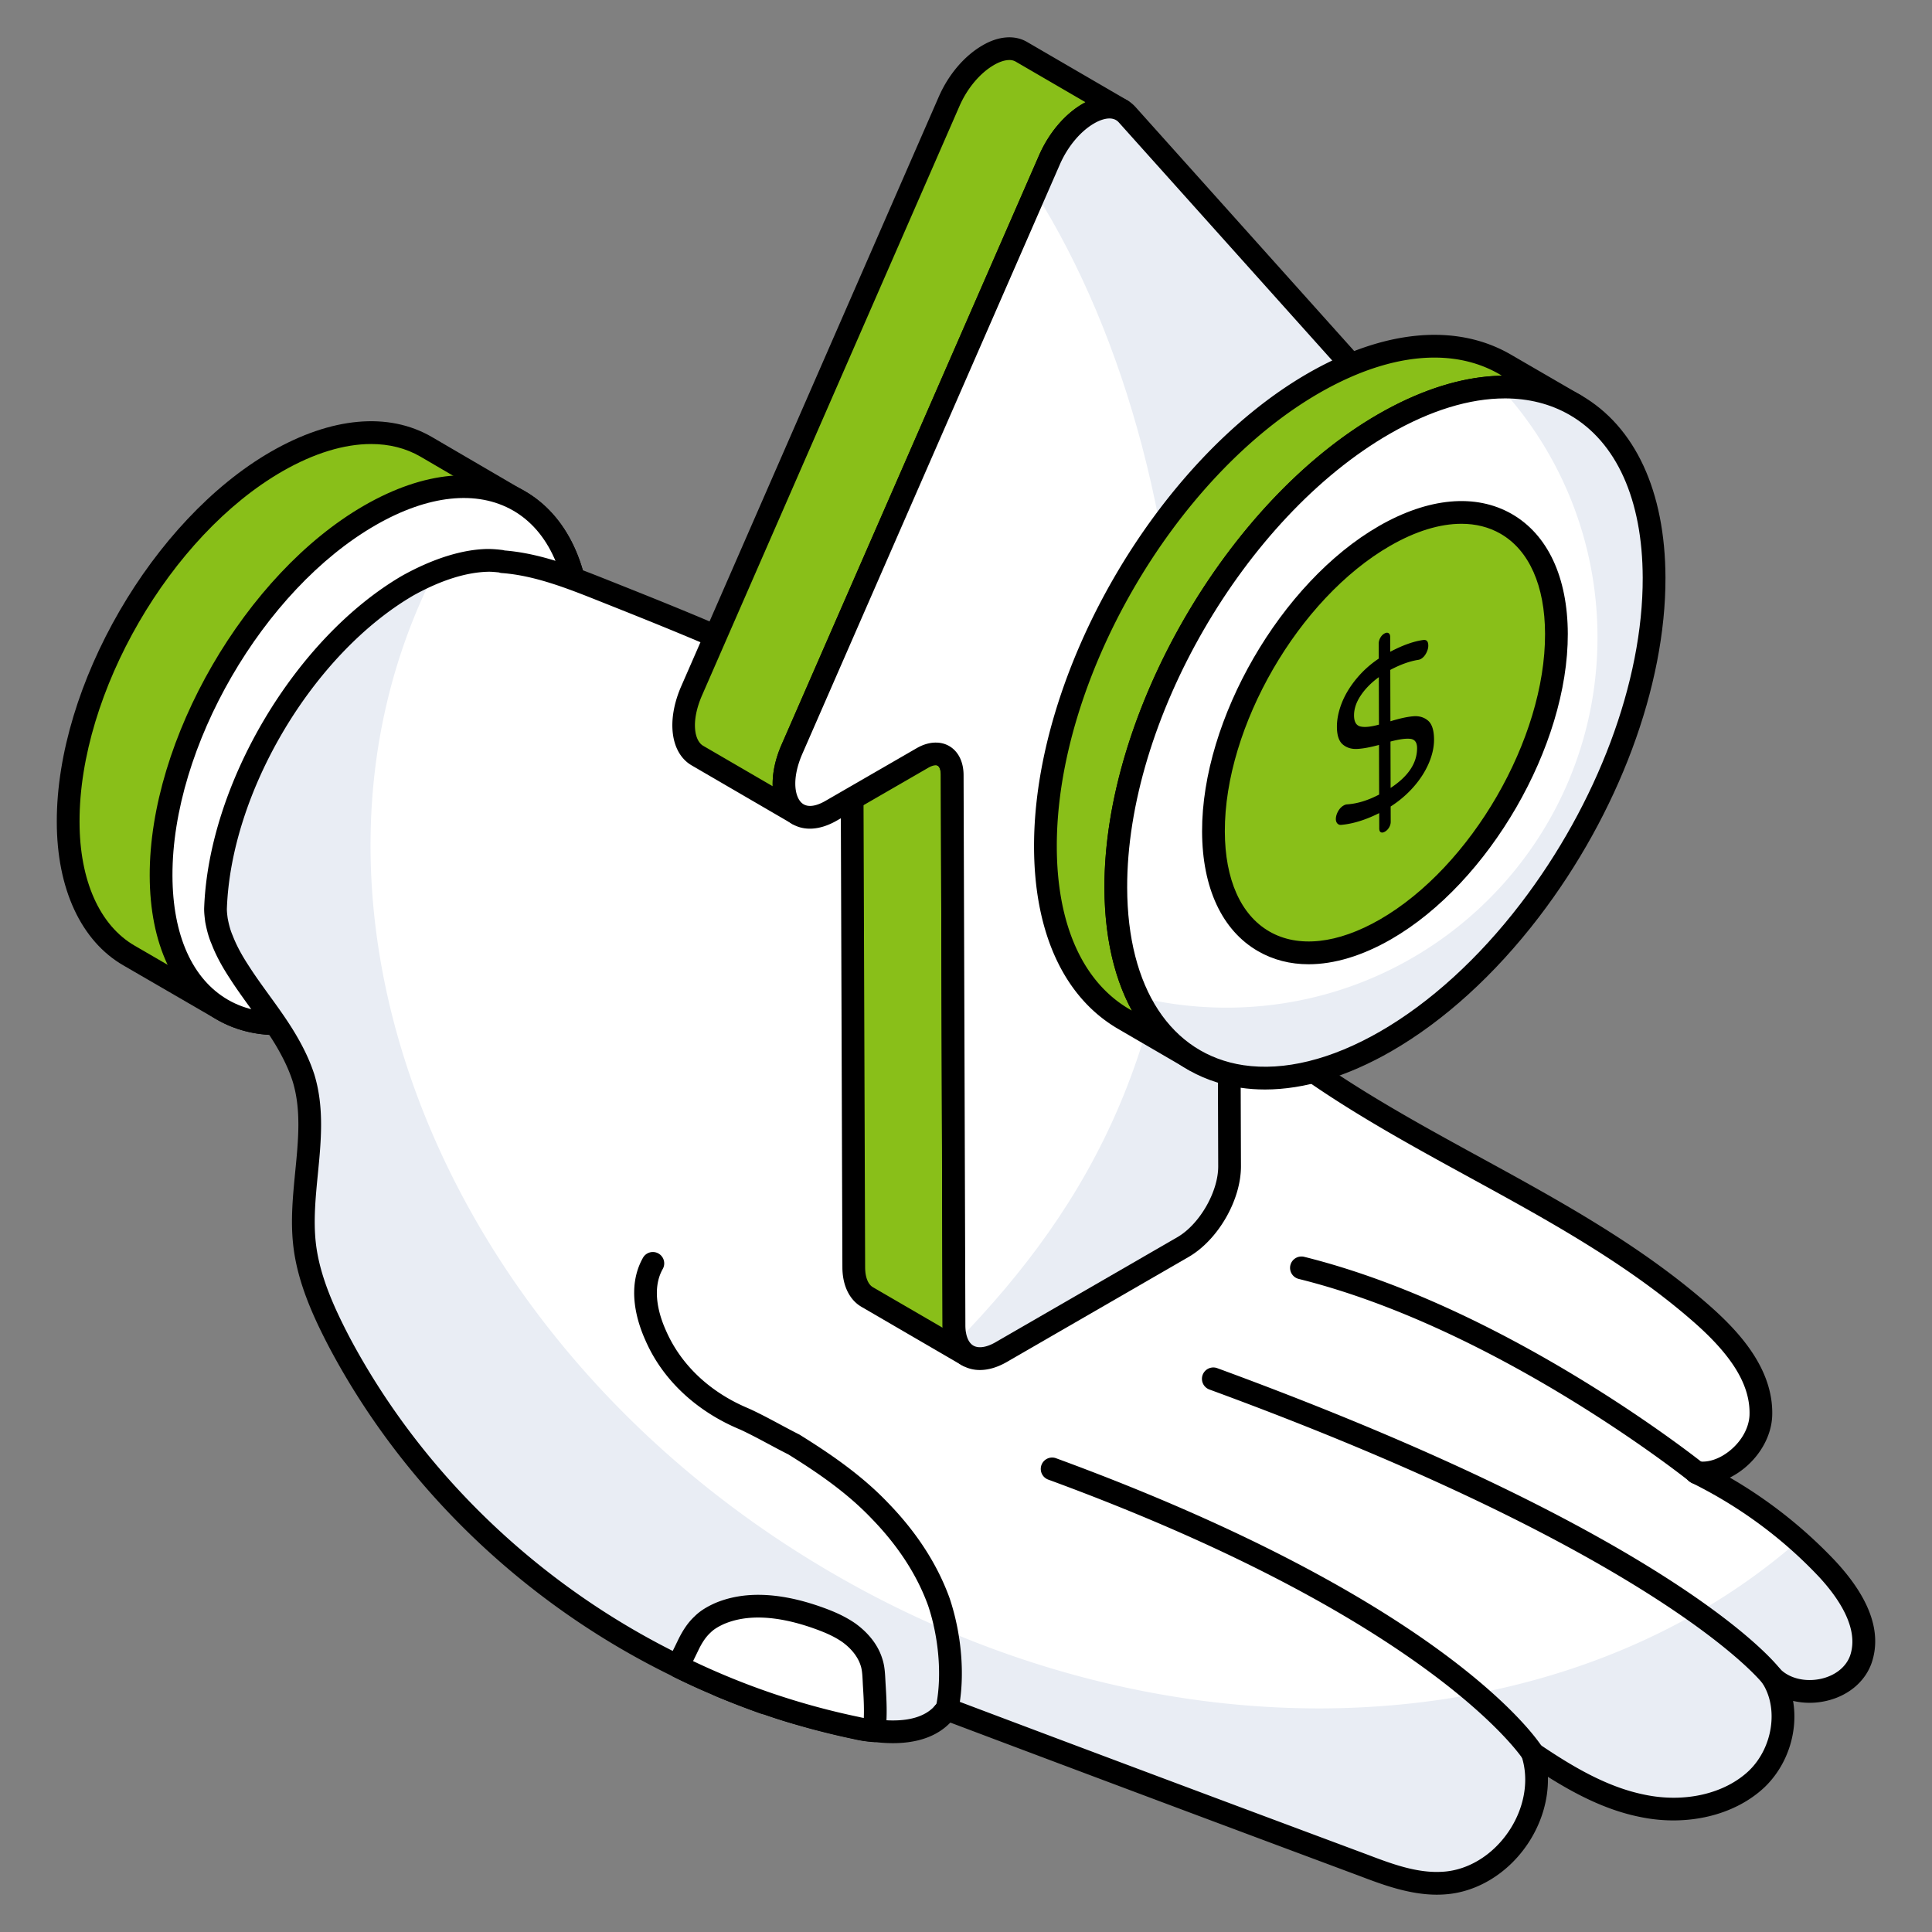 <svg xmlns="http://www.w3.org/2000/svg" viewBox="0 0 256 256" width="212" height="212"><rect x="0" y="0" width="256" height="256" fill="#808080" stroke="none"/><g fill="none" stroke-miterlimit="10" font-family="none" font-weight="none" font-size="none" text-anchor="none" style="mix-blend-mode:normal"><path d="M68.766 66.376c-5.04-2.926-12.052-2.534-19.765 1.922-15.295 8.822-27.697 30.18-27.653 47.738 0 8.735 3.111 14.85 8.108 17.732L17.14 126.65c-4.997-2.882-8.108-9.041-8.108-17.776-.044-17.514 12.315-38.916 27.653-47.738 7.713-4.411 14.725-4.848 19.765-1.922z" fill="#89bf19"/><path d="M76.841 84.102c.075 17.562-12.342 38.94-27.659 47.758-7.733 4.447-14.722 4.817-19.778 1.89l-12.268-7.114c-4.982-2.853-8.104-9.04-8.104-17.747-.037-17.525 12.304-38.94 27.659-47.758 7.696-4.41 14.721-4.854 19.778-1.927l12.045 7.04c5.13 2.816 8.327 9.003 8.327 17.858z" fill="#89bf19"/><path d="M36.756 137.155c-2.945 0-5.684-.699-8.106-2.103l-12.269-7.114c-5.625-3.22-8.856-10.166-8.856-19.048-.037-18.033 12.71-40.044 28.415-49.063 7.978-4.577 15.53-5.264 21.283-1.926l12.052 7.04c5.838 3.206 9.073 10.019 9.073 19.162.07 17.989-12.673 40-28.415 49.063-4.61 2.65-9.096 3.989-13.177 3.989zm12.416-78.32c-3.56 0-7.556 1.21-11.732 3.603-14.871 8.54-26.938 29.375-26.9 46.448 0 7.78 2.676 13.769 7.345 16.445l12.272 7.118c4.816 2.78 11.301 2.114 18.276-1.894 14.904-8.584 26.974-29.419 26.9-46.445v-.007c0-7.993-2.68-13.868-7.544-16.54l-12.08-7.06c-1.927-1.117-4.133-1.668-6.537-1.668z" fill="#000"/><path d="M49.01 68.286c15.323-8.816 27.8-1.749 27.85 15.798.05 17.565-12.346 38.945-27.668 47.761-15.322 8.817-27.8 1.749-27.85-15.816-.05-17.547 12.347-38.927 27.669-47.743z" fill="#fff"/><path d="M36.734 137.158c-2.915 0-5.625-.684-8.022-2.07-5.698-3.283-8.85-10.051-8.875-19.055-.051-17.996 12.699-40.003 28.423-49.051 7.934-4.57 15.478-5.258 21.239-1.941 5.691 3.283 8.842 10.044 8.868 19.04.051 18.011-12.7 40.022-28.427 49.07-4.629 2.665-9.121 4.007-13.206 4.007zM49.76 69.592c-14.886 8.566-26.96 29.397-26.908 46.434.018 7.886 2.636 13.728 7.364 16.456 4.78 2.75 11.25 2.07 18.224-1.941 14.89-8.567 26.963-29.405 26.912-46.453-.019-7.875-2.633-13.713-7.357-16.437-4.798-2.758-11.268-2.07-18.235 1.941z" fill="#000"/><path d="M246.589 219.824c-1.58 4.619-8.612 5.702-11.832 2.33 2.676 4.077 1.59 10.116-1.968 13.56-3.927 3.729-9.935 4.679-15.225 3.555-5.29-1.073-9.986-3.914-14.446-6.938l-.062-.061c2.492 7.653-3.752 16.778-11.78 17.248-3.63.245-7.197-1.063-10.642-2.371a14634.358 14634.358 0 0 1-55.149-20.67c-.01 0-.03 0-.04-.011a6.544 6.544 0 0 1-.452.572c-2.122 2.38-5.7 2.718-9.125 2.268-.83-.06-1.61-.173-2.378-.357a105.158 105.158 0 0 1-7.382-1.83 56.422 56.422 0 0 1-4.511-1.43c-.185 0-.298-.05-.482-.112a117.316 117.316 0 0 1-4.932-1.9c-.42-.174-.779-.297-1.19-.532a77.947 77.947 0 0 1-5.054-2.31c-18.977-9.185-35.156-24.42-45.029-43.088-2.132-4.098-4.1-8.481-4.573-13.049-.779-7.285 2.02-14.877-.123-21.866-.594-1.84-1.425-3.495-2.378-5.099-1.846-3.086-4.163-5.865-6.07-8.828-.892-1.37-1.722-2.79-2.317-4.332-.359-.828-.595-1.717-.769-2.667-.061-.47-.123-.95-.123-1.482.533-16.001 11.78-34.853 25.519-42.854 3.742-2.074 7.371-3.26 10.519-3.32h.185c.533 0 1.066.06 1.599.122.062 0 .184 0 .246.061 4.634.347 9.094 2.125 13.441 3.852 13.38 5.334 26.821 10.73 38.95 18.495 20.228 12.977 35.802 32.176 55.733 45.694 16.589 11.322 35.976 18.556 50.965 31.83 3.927 3.494 7.792 8 7.608 13.272-.175 4.271-4.757 8.185-8.561 7.53 6.48 3.2 12.375 7.532 17.306 12.743 3.035 3.26 5.947 7.704 4.522 11.975z" fill="#fff"/><path d="M246.59 219.812c-1.563 4.632-8.626 5.706-11.823 2.335 2.676 4.075 1.561 10.114-1.971 13.56-3.94 3.742-9.926 4.668-15.241 3.557-5.279-1.075-9.964-3.89-14.424-6.928l-.076-.075c2.492 7.67-3.754 16.785-11.785 17.266-3.605.222-7.174-1.074-10.632-2.371-18.44-6.892-36.804-13.746-55.17-20.675h-.037l-.447.556c-2.118 2.371-5.687 2.705-9.107 2.26a11.914 11.914 0 0 1-2.38-.333 119.695 119.695 0 0 1-7.397-1.853 63.014 63.014 0 0 1-4.498-1.408c-.187 0-.298-.074-.485-.11a97.927 97.927 0 0 1-4.944-1.928 8.255 8.255 0 0 1-1.19-.518 88.409 88.409 0 0 1-5.055-2.297c-18.96-9.189-35.132-24.417-45.02-43.09-2.12-4.113-4.09-8.485-4.572-13.079-.781-7.262 2.007-14.857-.113-21.86-.595-1.816-1.449-3.483-2.378-5.076-1.859-3.113-4.164-5.891-6.061-8.855-.891-1.371-1.746-2.779-2.342-4.335a11.75 11.75 0 0 1-.744-2.668c-.074-.444-.147-.926-.147-1.444.557-16.007 11.785-34.866 25.539-42.868a26.73 26.73 0 0 1 3.458-1.667c-22.12 43.682.519 101.963 52.344 132.308 44.76 26.231 97.178 23.305 128.37-4.04a44.34 44.34 0 0 1 3.792 3.669c3.05 3.26 5.948 7.707 4.536 11.967z" fill="#e9edf4"/><path d="M190.396 251.055c-3.72 0-7.342-1.378-10.294-2.5-18.1-6.746-36.136-13.5-54.18-20.305-2.173 2.269-5.699 3.14-10.254 2.548-.82-.055-1.676-.18-2.53-.386a108.193 108.193 0 0 1-7.444-1.842 56.522 56.522 0 0 1-4.42-1.397c-.253-.033-.444-.103-.584-.15a116.76 116.76 0 0 1-5.077-1.953c-.629-.25-.982-.397-1.371-.621-1.589-.64-3.28-1.423-4.975-2.265-19.548-9.463-35.78-24.996-45.687-43.735-2.063-3.956-4.232-8.658-4.74-13.596-.345-3.213-.025-6.46.28-9.595.416-4.232.809-8.225-.345-11.986-.486-1.503-1.199-3.025-2.232-4.772-.996-1.662-2.173-3.287-3.309-4.856-.941-1.302-1.879-2.596-2.735-3.927-.772-1.18-1.754-2.78-2.452-4.603-.353-.801-.629-1.754-.85-2.934-.084-.654-.147-1.176-.147-1.757.552-16.526 12.089-35.897 26.269-44.155 4.059-2.25 7.937-3.463 11.246-3.525h.007c.802 0 1.39.062 1.982.132.088.011.195.033.305.066 4.802.383 9.327 2.184 13.71 3.927 13.22 5.264 26.834 10.687 39.26 18.643 10.63 6.82 20.1 15.445 29.258 23.783 8.375 7.625 17.033 15.508 26.508 21.934 6.57 4.482 13.72 8.397 20.64 12.18 10.496 5.743 21.352 11.684 30.48 19.765 3.59 3.199 8.332 8.17 8.111 14.456-.103 2.548-1.503 5.143-3.739 6.952-.599.482-1.228.886-1.871 1.206a61.975 61.975 0 0 1 13.945 11.026c4.573 4.912 6.206 9.445 4.856 13.489-.003.003-.003.007-.003.007-.868 2.537-3.144 4.434-6.092 5.085a9.774 9.774 0 0 1-4.331-.015c.687 3.967-.654 8.42-3.754 11.415-3.97 3.769-10.334 5.272-16.584 3.949-4.405-.893-8.423-2.963-12.147-5.305.08 3.055-.868 6.239-2.747 8.992-2.647 3.88-6.757 6.342-10.996 6.592-.324.022-.643.033-.967.033zm-64.647-26.062c.092.015.18.04.268.073 18.36 6.93 36.72 13.802 55.144 20.67 3.099 1.176 6.58 2.514 10.014 2.279 3.324-.195 6.57-2.17 8.695-5.283 2.125-3.11 2.78-6.846 1.754-9.996a1.506 1.506 0 0 1 2.53-1.5c4.055 2.728 8.676 5.536 13.709 6.558 5.32 1.13 10.636-.084 13.89-3.172 3.158-3.06 3.948-8.287 1.746-11.64a1.505 1.505 0 0 1 2.346-1.868c1.213 1.272 3.345 1.794 5.43 1.339 1.908-.42 3.36-1.585 3.886-3.11 1.21-3.63-1.614-7.696-4.195-10.468-4.816-5.092-10.496-9.272-16.871-12.419a1.508 1.508 0 0 1-.769-1.816 1.51 1.51 0 0 1 1.688-1.018c1.298.22 2.834-.302 4.18-1.386 1.573-1.269 2.555-3.037 2.625-4.721.132-3.809-2.125-7.654-7.103-12.088-8.871-7.857-19.577-13.714-29.927-19.375-6.981-3.82-14.202-7.769-20.89-12.335-9.646-6.544-18.385-14.5-26.838-22.198-9.066-8.254-18.44-16.79-28.856-23.471-12.184-7.801-25.662-13.17-38.699-18.36-4.257-1.695-8.606-3.427-12.992-3.754a1.368 1.368 0 0 1-.405-.085c-.518-.051-.926-.091-1.33-.091-2.975.051-6.372 1.132-9.975 3.128-13.342 7.772-24.224 26.044-24.743 41.589.004.393.055.794.107 1.187.169.92.382 1.662.665 2.309.622 1.621 1.497 3.044 2.195 4.11.831 1.294 1.736 2.54 2.644 3.794 1.176 1.625 2.393 3.302 3.456 5.085 1.158 1.948 1.955 3.665 2.522 5.408 1.334 4.357.897 8.846.47 13.184-.294 2.985-.595 6.073-.287 8.985.46 4.441 2.49 8.816 4.412 12.515 9.607 18.165 25.36 33.235 44.35 42.426a74.837 74.837 0 0 0 4.974 2.272c.434.236.665.324.915.423 1.846.758 3.497 1.4 5.136 1.985.18 0 .331.056.497.114 1.444.53 2.89.99 4.39 1.397a104.35 104.35 0 0 0 7.293 1.806c.728.172 1.43.275 2.173.327 2.625.35 6.04.312 7.894-1.765.121-.136.239-.287.349-.441.357-.5.978-.732 1.533-.603zm-.305 1.474h.037zm121.143-6.643h.037z" fill="#000"/><path d="M234.756 223.658c-.455 0-.908-.206-1.202-.599-.129-.165-13.386-16.963-73.301-38.941a1.507 1.507 0 1 1 1.037-2.83c61.047 22.396 74.147 39.26 74.672 39.966a1.505 1.505 0 0 1-1.206 2.404zM203.087 233.813c-.5 0-.989-.25-1.276-.702-.113-.184-12.102-18.416-62.915-37.056a1.507 1.507 0 1 1 1.037-2.83c52.007 19.08 63.948 37.514 64.434 38.286a1.503 1.503 0 0 1-.482 2.07 1.467 1.467 0 0 1-.798.232zM224.856 196.662a1.5 1.5 0 0 1-.945-.335c-.25-.202-25.401-20.301-51.827-26.864a1.512 1.512 0 0 1-1.1-1.827 1.512 1.512 0 0 1 1.827-1.099c27.081 6.728 52.736 27.239 52.99 27.445a1.507 1.507 0 0 1-.945 2.68zM124.992 228.544c-.357 0-.717-.128-1.004-.386a1.502 1.502 0 0 1-.118-2.125c.074-.084.147-.172.217-.264.717-3.864.305-8.798-1.1-12.997-1.451-4.03-3.959-7.911-7.44-11.5-3.36-3.54-7.32-6.21-11.1-8.562-.786-.39-1.676-.868-2.562-1.342-1.232-.658-2.456-1.316-3.724-1.908l-.497-.213c-5.625-2.442-9.933-6.57-12.132-11.625-1.103-2.438-2.566-7-.338-10.956a1.506 1.506 0 0 1 2.625 1.478c-1.577 2.797-.412 6.316.426 8.165 1.945 4.467 5.695 8.04 10.614 10.173l.533.231c1.36.633 2.636 1.313 3.916 2 .864.464 1.728.927 2.614 1.372 3.878 2.412 8.206 5.316 11.798 9.103 3.768 3.886 6.503 8.128 8.114 12.595 1.647 4.93 2.062 10.526 1.125 15-.07.335-.247.622-.493.831-.114.151-.232.294-.353.427-.294.33-.71.503-1.121.503zm.452-2.077h.037z" fill="#000"/><path d="M115.839 229.336a15.988 15.988 0 0 1-2.374-.364 98.43 98.43 0 0 1-23.551-8.127c.304-.97.791-1.82 1.217-2.73.487-1.03 1.095-2.062 1.947-2.85.67-.667 1.461-1.092 2.252-1.456 3.956-1.698 8.58-.97 12.658.425 1.582.546 3.104 1.152 4.503 2.123 1.34.97 2.496 2.304 2.983 3.881.304.91.304 1.94.365 2.911.121 2.062.243 4.125 0 6.187z" fill="#fff"/><path d="M115.837 230.842a16.758 16.758 0 0 1-2.713-.404 99.988 99.988 0 0 1-23.875-8.243 1.508 1.508 0 0 1-.772-1.801c.246-.783.592-1.497.948-2.214l.342-.705c.688-1.453 1.412-2.508 2.29-3.317.813-.812 1.795-1.327 2.644-1.717 3.746-1.606 8.371-1.481 13.772.364 1.603.556 3.294 1.217 4.875 2.313 1.261.915 2.879 2.452 3.563 4.68.308.916.36 1.912.404 2.79l.026.471c.125 2.081.257 4.235-.008 6.456a1.509 1.509 0 0 1-1.496 1.327zm-24-10.739a96.924 96.924 0 0 0 21.938 7.394c.228.055.456.103.683.143.056-1.467-.036-2.952-.125-4.397l-.025-.504c-.037-.75-.074-1.46-.261-2.022-.357-1.154-1.217-2.257-2.438-3.14-1.187-.823-2.507-1.363-4.114-1.922-4.665-1.592-8.559-1.75-11.57-.463-.603.279-1.264.62-1.78 1.14-.628.576-1.139 1.337-1.653 2.426l-.368.757c-.096.199-.195.393-.287.588z" fill="#000"/><path d="m128.218 179.606-13.299-7.74c-1.1-.629-1.792-2.013-1.792-3.964l-.251-72.956c0-1.227-.44-2.108-1.132-2.517l13.267 7.74c.723.408 1.164 1.29 1.164 2.516l.22 72.957c.031 1.95.723 3.303 1.823 3.964z" fill="#89bf19"/><path d="M128.22 181.114c-.258 0-.519-.066-.758-.206l-13.301-7.739c-1.61-.926-2.54-2.849-2.54-5.268l-.25-72.952c0-.684-.196-1.107-.39-1.22a1.502 1.502 0 0 1-.534-2.06 1.495 1.495 0 0 1 2.056-.54l.007.004 13.257 7.735c1.21.68 1.916 2.077 1.916 3.816l.22 72.956c.019 1.309.408 2.265 1.092 2.677a1.506 1.506 0 0 1-.776 2.797zm-13.835-85.4.25 72.183c0 1.316.375 2.287 1.033 2.666l9.232 5.367-.011-.264-.221-72.978c0-.6-.154-1.07-.397-1.206z" fill="#000"/><path d="M148.623 14.593c-1.194-.692-2.798-.471-4.401.472-1.95 1.133-3.93 3.304-5.157 6.104l-34.112 78.087c-1.792 4.058-1.195 7.488.786 8.62l-13.3-7.74c-1.98-1.132-2.577-4.53-.785-8.62l34.112-78.087c1.227-2.8 3.207-4.97 5.157-6.103 1.603-.944 3.206-1.164 4.4-.472z" fill="#89bf19"/><path d="M105.738 109.383a1.524 1.524 0 0 1-.809-.236l-13.246-7.71c-2.827-1.617-3.412-5.948-1.408-10.525l34.114-78.085c1.28-2.934 3.386-5.412 5.775-6.801 2.114-1.25 4.276-1.427 5.916-.474l13.301 7.738a1.506 1.506 0 0 1-1.51 2.607c0-.004-.004-.004-.004-.004-.662-.378-1.728-.205-2.88.471-1.826 1.059-3.521 3.08-4.543 5.408l-34.11 78.088c-1.453 3.287-1.078 5.971.128 6.692l.033.022a1.506 1.506 0 0 1-.757 2.809zM133.742 7.956c-.592 0-1.31.228-2.056.669-1.83 1.063-3.522 3.08-4.54 5.408L93.032 92.118c-1.504 3.44-1.044 6.026.154 6.71l9.199 5.352c-.059-1.673.33-3.58 1.191-5.533l34.11-78.08c1.287-2.942 3.394-5.42 5.78-6.802.129-.074.254-.144.379-.213l-9.28-5.398a1.626 1.626 0 0 0-.823-.198z" fill="#000"/><path d="M144.217 15.052c1.96-1.132 3.92-1.218 5.15.163l34.47 38.461c2.804 3.12-.148 11.253-5.127 14.13l-12.084 6.98c-2.188 1.265-3.949 4.316-3.942 6.81l.24 72.937c.01 3.947-2.75 8.733-6.183 10.716l-24.088 13.917c-3.433 1.983-6.232.41-6.243-3.537l-.24-72.938c-.007-2.493-1.759-3.515-3.946-2.251l-12.085 6.981c-4.998 2.888-7.967-1.824-5.19-8.168l34.12-78.088c1.229-2.803 3.188-4.98 5.148-6.113z" fill="#fff"/><path d="m178.723 67.81-12.098 6.983c-2.197 1.264-3.942 4.304-3.942 6.802l.24 72.946c0 3.943-2.739 8.73-6.17 10.716l-24.106 13.907c-2.71 1.565-5.027.933-5.87-1.355 17.877-18.422 29.766-39.685 29.766-77.07 0-29.559-7.434-56.258-19.382-75.252l1.896-4.334c1.234-2.8 3.19-4.967 5.146-6.11 1.987-1.114 3.943-1.205 5.177.18l34.46 38.439c2.799 3.13-.15 11.257-5.117 14.147z" fill="#e9edf4"/><path d="M129.848 181.533a4.706 4.706 0 0 1-2.371-.617c-1.65-.953-2.566-2.828-2.574-5.283l-.239-72.938c0-.739-.217-1.125-.397-1.232-.18-.103-.632-.103-1.29.284l-12.085 6.981c-2.54 1.463-4.963 1.434-6.665-.088-2.195-1.967-2.456-5.886-.658-9.99l34.121-78.087c1.298-2.96 3.4-5.445 5.772-6.817 2.699-1.547 5.39-1.375 7.026.464l34.47 38.463c1.258 1.397 1.732 3.555 1.331 6.077-.658 4.162-3.466 8.42-6.827 10.36l-12.08 6.982c-1.706.982-3.195 3.552-3.192 5.5l.243 72.938c.01 4.485-3.037 9.768-6.938 12.025l-24.088 13.916c-1.228.706-2.437 1.062-3.559 1.062zm-5.845-83.136c.632 0 1.231.15 1.764.456 1.21.695 1.905 2.092 1.912 3.835l.239 72.937c.004 1.316.39 2.294 1.063 2.68.687.39 1.75.232 2.919-.445l24.088-13.915c2.952-1.706 5.441-6.015 5.43-9.408l-.243-72.938c-.003-3.03 2.06-6.592 4.699-8.117l12.08-6.982c2.59-1.493 4.843-4.948 5.361-8.22.25-1.585.033-2.894-.595-3.596l-34.475-38.467c-.937-1.048-2.606-.254-3.275.14-1.802 1.04-3.493 3.062-4.523 5.411l-34.12 78.089c-1.431 3.268-1.049 5.68-.093 6.537.92.823 2.368.18 3.15-.276l12.085-6.982c.853-.492 1.721-.739 2.534-.739z" fill="#000"/><path d="M208.773 53.701c-6.48-3.756-15.471-3.223-25.388 2.485-19.689 11.352-35.592 38.84-35.53 61.443.02 11.23 3.99 19.113 10.39 22.829l-9.31-5.414c-6.418-3.716-10.39-11.599-10.41-22.828-.061-22.603 15.842-50.091 35.531-61.444 9.917-5.707 18.907-6.241 25.388-2.484z" fill="#89bf19"/><path d="M158.245 141.967c-.257 0-.518-.066-.757-.206l-9.309-5.415c-7.173-4.155-11.14-12.72-11.162-24.125-.062-23.03 16.217-51.18 36.287-62.754 10.096-5.805 19.65-6.684 26.894-2.482l9.316 5.405a.051.051 0 0 1 .014.01h.004a1.506 1.506 0 0 1-1.51 2.604c-6.291-3.633-14.77-2.761-23.887 2.485-19.235 11.092-34.835 38.07-34.772 60.136.015 10.272 3.43 17.912 9.614 21.519l.026.014a1.506 1.506 0 0 1-.758 2.81zm31.824-94.585c-4.644 0-9.838 1.574-15.261 4.695-19.236 11.092-34.838 38.07-34.776 60.136.018 10.287 3.449 17.934 9.658 21.53l.309.176c-2.379-4.342-3.64-9.867-3.65-16.286-.063-23.03 16.212-51.18 36.282-62.754 5.747-3.305 11.317-5.015 16.39-5.096l-.334-.195c-2.545-1.474-5.453-2.206-8.618-2.206z" fill="#000"/><path d="M183.383 56.186c19.717-11.358 35.729-2.254 35.793 20.353.041 14.535-6.54 31.115-16.492 44.113-5.507 7.192-12.045 13.286-19.069 17.332-7.01 4.038-13.553 5.482-19.077 4.65-9.992-1.507-16.648-10.464-16.69-25.003-.063-22.607 15.845-50.101 35.535-61.445z" fill="#fff"/><path d="M219.184 76.53c.041 14.535-6.543 31.122-16.5 44.117-5.514 7.206-12.036 13.283-19.073 17.327-7.015 4.044-13.557 5.502-19.072 4.66-6.048-.903-10.883-4.558-13.722-10.51a49.756 49.756 0 0 0 11.686 1.395c27.157 0 49.172-21.966 49.172-49.065 0-12.79-4.897-24.41-12.9-33.134 12.015-.349 20.347 8.91 20.409 25.21z" fill="#e9edf4"/><path d="M167.62 144.364c-1.128 0-2.231-.08-3.305-.242-11.213-1.692-17.93-11.592-17.974-26.49-.063-23.036 16.217-51.187 36.29-62.75 10.063-5.797 19.603-6.687 26.853-2.514 7.188 4.143 11.166 12.724 11.199 24.169.037 14.404-6.243 31.239-16.805 45.03-5.81 7.588-12.555 13.716-19.508 17.724-5.82 3.349-11.54 5.073-16.75 5.073zm31.776-91.573c-4.643 0-9.842 1.577-15.265 4.702-19.235 11.084-34.838 38.059-34.775 60.132.036 13.276 5.797 22.07 15.408 23.519 5.382.801 11.625-.736 18.103-4.464 6.61-3.812 13.047-9.669 18.621-16.945 10.17-13.283 16.22-29.43 16.18-43.19-.026-10.324-3.467-17.982-9.687-21.567-2.54-1.463-5.434-2.188-8.585-2.188zm-16.015 3.397h.037z" fill="#000"/><path d="M183.443 71.02c12.558-7.236 22.752-1.428 22.793 12.964.04 14.383-10.087 31.921-22.645 39.158-12.55 7.231-22.761 1.413-22.802-12.97-.041-14.392 10.104-31.92 22.654-39.152z" fill="#89bf19"/><path d="M192.656 67.963c6.39 7.838 8.236 19.583 3.893 30.565-5.918 15.002-21.22 23.155-34.72 18.775 2.903 8.96 11.544 11.723 21.76 5.84 12.555-7.232 22.68-24.772 22.658-39.167-.022-10.623-5.603-16.575-13.59-16.013z" fill="#89bf19"/><path d="M173.4 127.769c-2.434 0-4.695-.574-6.702-1.732-4.762-2.743-7.394-8.375-7.416-15.86-.04-14.853 10.46-33.004 23.412-40.46h-.004c6.585-3.787 12.85-4.36 17.644-1.603 4.753 2.74 7.386 8.375 7.408 15.868.044 14.85-10.453 33.003-23.397 40.467-3.831 2.206-7.556 3.32-10.945 3.32zm20.239-58.364c-2.86 0-6.078.981-9.441 2.922h-.004c-12.114 6.978-21.938 23.953-21.897 37.842.014 6.368 2.114 11.074 5.904 13.261 3.835 2.203 9.033 1.633 14.64-1.592 12.11-6.981 21.93-23.96 21.886-37.849-.015-6.375-2.11-11.084-5.897-13.265-1.53-.882-3.283-1.32-5.191-1.32zm-10.195 1.617h.037z" fill="#000"/><path d="M189.207 95.474c.534.446.806 1.284.81 2.523.003 1.013-.235 2.066-.704 3.154-.474 1.096-1.145 2.138-2.014 3.126-.873.99-1.88 1.852-3.03 2.588l.007 2.03c0 .247-.068.493-.209.736-.14.244-.33.437-.56.57-.215.123-.395.149-.537.078-.142-.071-.211-.243-.212-.509l-.006-2.03c-1.797.902-3.479 1.423-5.042 1.56a.567.567 0 0 1-.499-.185c-.133-.14-.202-.337-.203-.583-.001-.324.097-.661.285-1.01.192-.348.436-.612.736-.785.163-.094.322-.146.472-.154 1.349-.092 2.765-.524 4.244-1.302l-.019-6.575c-1.133.308-2.086.488-2.858.53-.773.046-1.422-.152-1.94-.588-.516-.436-.776-1.217-.779-2.344-.003-.988.21-2.026.627-3.11.422-1.08 1.05-2.141 1.89-3.176a13.59 13.59 0 0 1 3.028-2.75l-.006-2.002c0-.246.068-.497.209-.75.14-.254.32-.441.535-.565.214-.123.399-.146.55-.06.15.085.223.255.224.5l.006 1.972c1.63-.86 3.075-1.378 4.342-1.556.468-.077.7.168.702.743 0 .305-.088.632-.272.985-.184.357-.423.618-.724.79a1.102 1.102 0 0 1-.399.118c-1.129.192-2.343.63-3.642 1.325l.019 6.806c1.201-.372 2.193-.589 2.983-.66.79-.076 1.452.114 1.986.56zm-4.944 8.932c2.345-1.538 3.512-3.3 3.507-5.286-.002-.743-.3-1.148-.888-1.218-.593-.072-1.47.049-2.637.357l.018 6.147m-1.544-8.39-.018-6.29c-.999.728-1.795 1.537-2.39 2.422-.599.891-.897 1.772-.894 2.653.002.836.283 1.324.841 1.46.56.136 1.38.053 2.46-.245" fill="#000"/></g></svg>